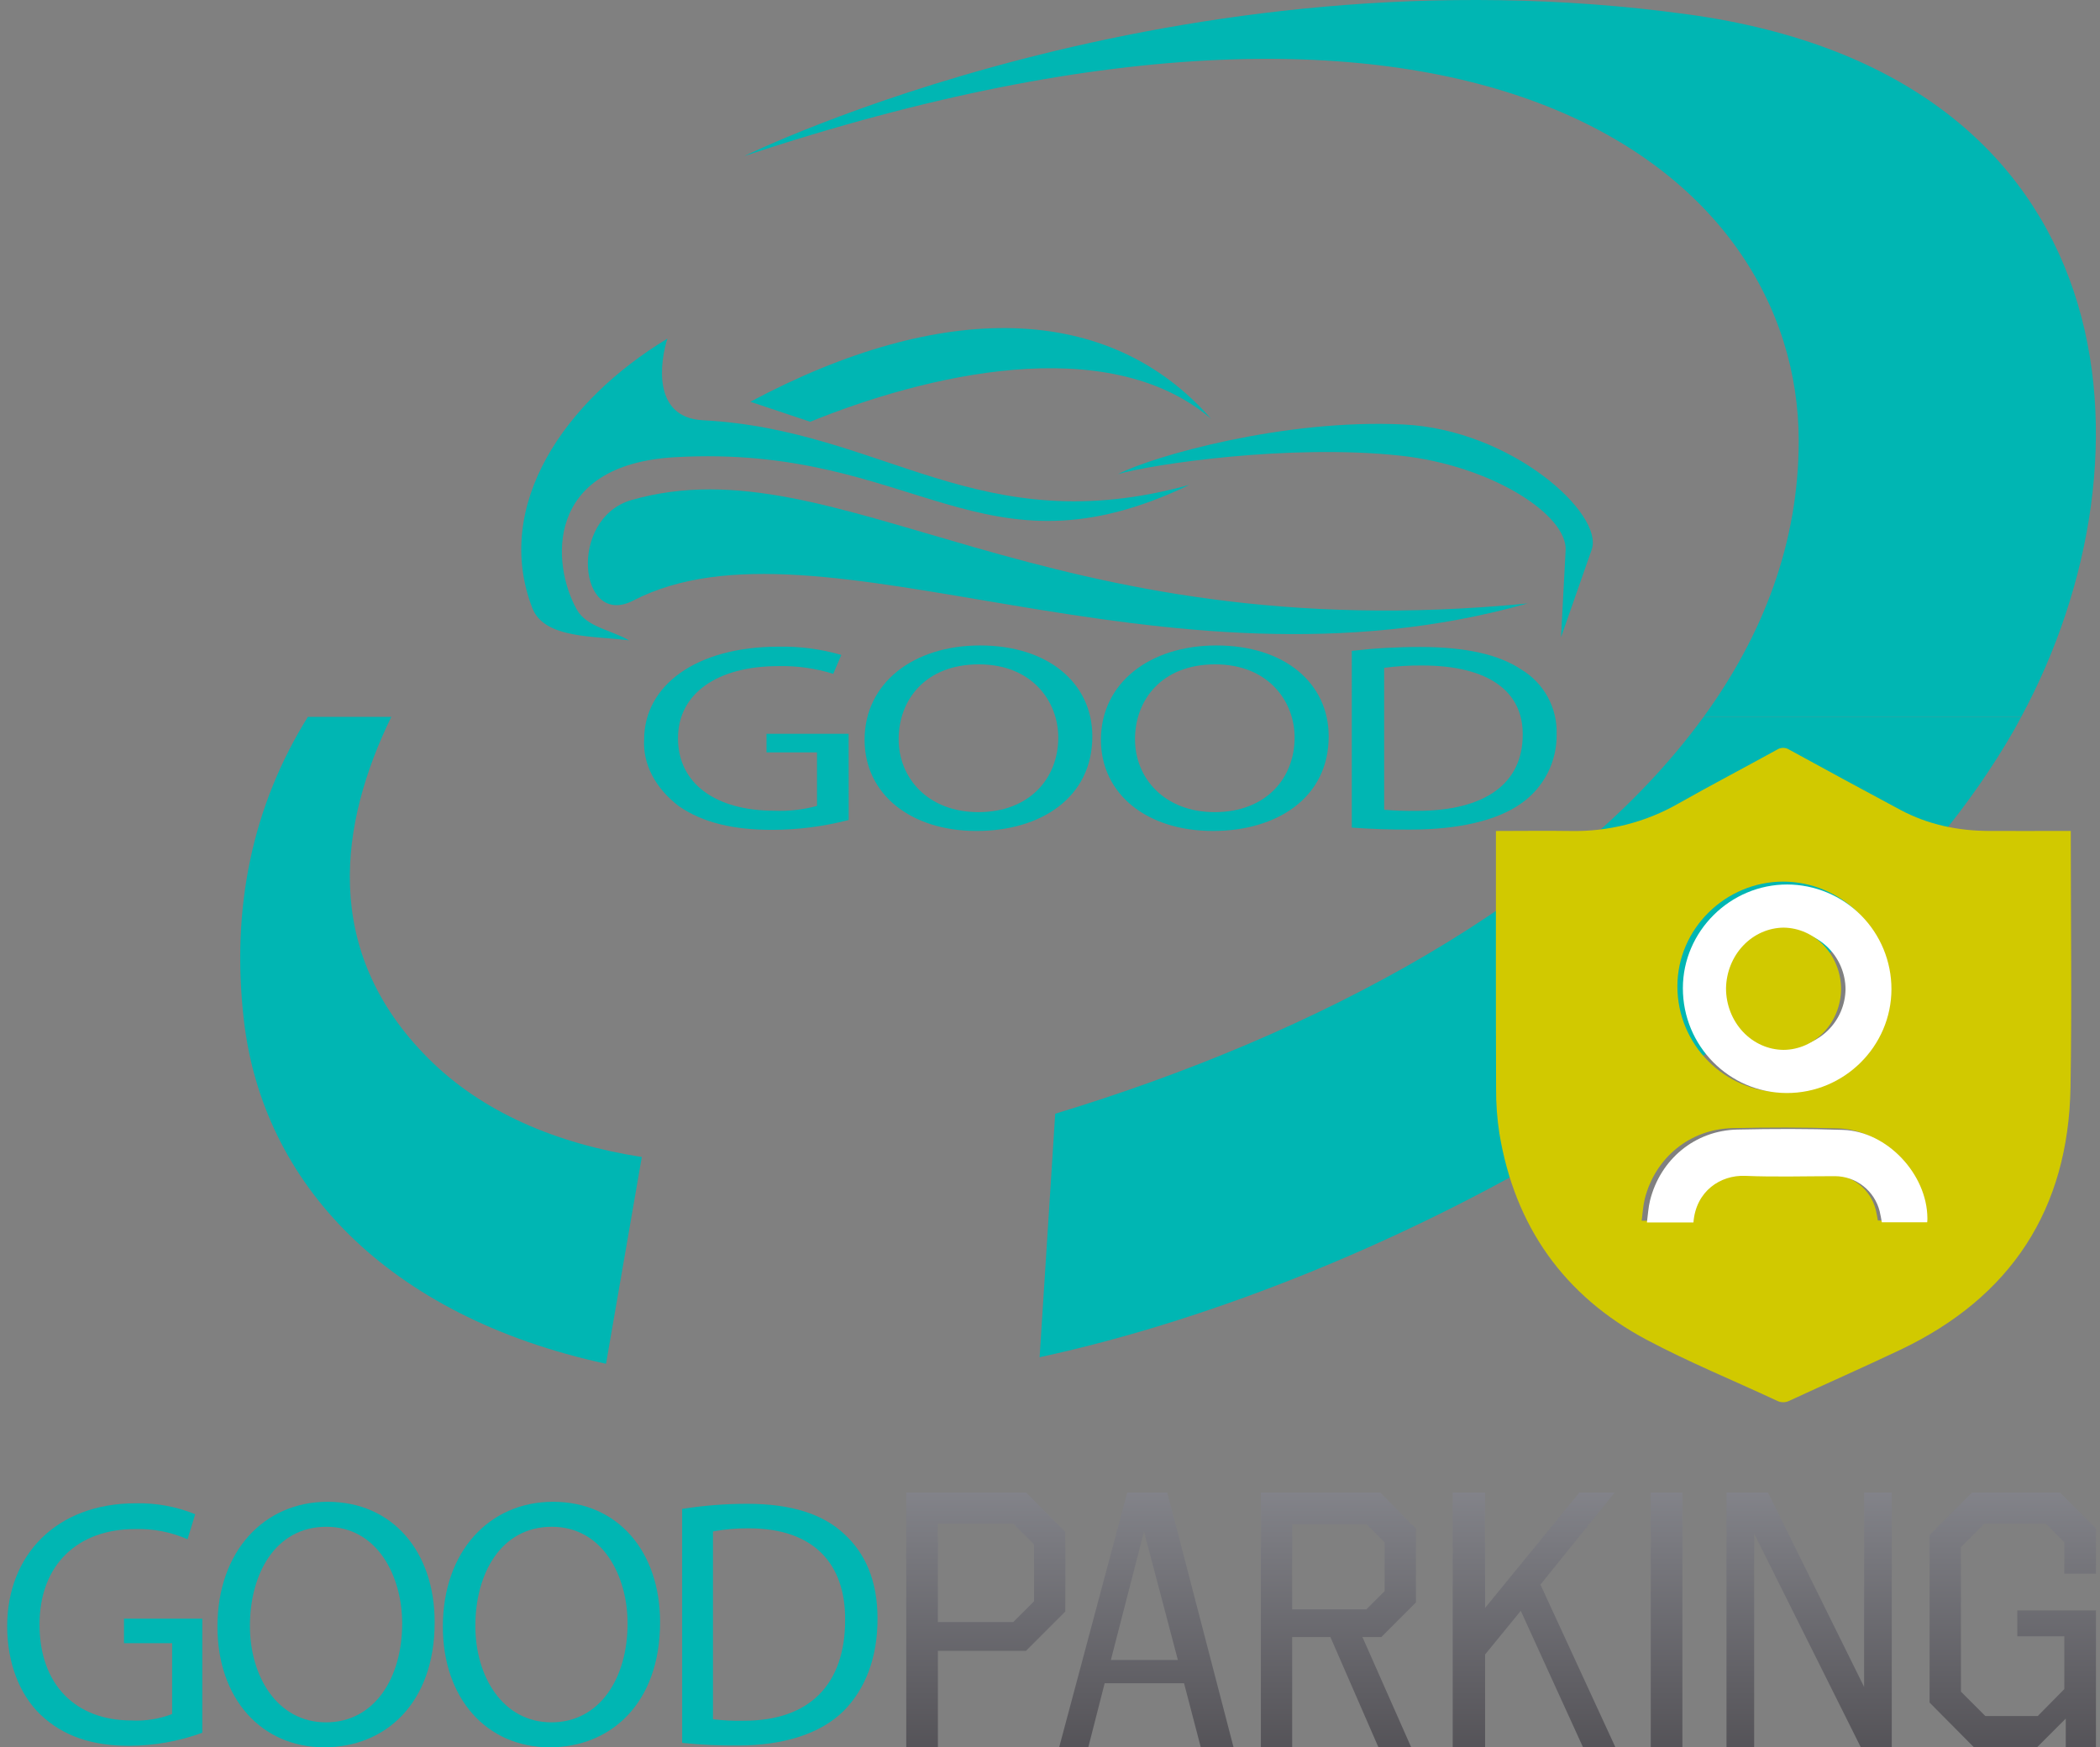 <svg width="292" height="243" viewBox="0 0 292 243" fill="none" xmlns="http://www.w3.org/2000/svg">
<rect x="0" y="0" width="292" height="243" fill="#808080" stroke="none"/>
<path d="M234.711 2.002C163.322 -7.822 103.521 21.695 103.521 21.695C205.498 -12.164 250.106 23.838 250.106 61.312C250.106 75.419 245.2 88.238 236.884 99.69H281.045C300.611 63.536 296.368 10.486 234.711 2.002Z" fill="url(#paint0_radial_176_58)"/>
<path d="M236.882 99.69C218.346 125.22 182.833 143.935 146.724 154.88L144.556 188.741C193.056 178.271 255.831 143.941 280.109 101.415C280.432 100.849 280.732 100.265 281.043 99.69H236.882Z" fill="url(#paint1_radial_176_58)"/>
<path d="M33.907 141.846C36.507 164.515 53.752 183.026 84.266 189.652L89.241 160.899C77.293 159.039 67.017 154.646 59.572 147.199C44.55 132.191 47.242 114.408 54.408 99.689H42.808C35.125 112.03 32.107 126.177 33.907 141.846Z" fill="url(#paint2_radial_176_58)"/>
<path d="M118.009 114.029C114.529 114.935 110.947 115.397 107.351 115.402C102.095 115.402 97.759 114.443 94.387 112.102C91.109 109.602 89.371 106.26 89.565 102.826C89.581 95.375 96.691 89.926 108.307 89.926C111.239 89.874 114.163 90.262 116.981 91.075L115.863 93.706C113.384 92.932 110.794 92.57 108.197 92.634C99.786 92.634 94.272 96.406 94.272 102.663C94.272 108.993 99.543 112.742 107.654 112.742C109.66 112.826 111.667 112.6 113.604 112.071V104.628H106.582V102.047H117.999L118.009 114.029Z" fill="#00B6B3"/>
<path d="M151.887 102.408C151.887 110.979 144.639 115.557 135.802 115.557C126.607 115.557 120.219 110.428 120.219 102.878C120.219 94.962 127.019 89.759 136.273 89.759C145.738 89.76 151.887 94.986 151.887 102.408ZM124.955 102.808C124.955 108.153 128.983 112.937 136.045 112.937C143.158 112.937 147.152 108.231 147.152 102.555C147.152 97.581 143.552 92.388 136.105 92.388C128.658 92.388 124.954 97.343 124.954 102.807L124.955 102.808Z" fill="#00B6B3"/>
<path d="M184.75 102.408C184.75 110.979 177.502 115.557 168.664 115.557C159.469 115.557 153.082 110.428 153.082 102.878C153.082 94.962 159.882 89.759 169.136 89.759C178.602 89.76 184.75 94.986 184.75 102.408ZM157.818 102.808C157.818 108.153 161.846 112.937 168.908 112.937C176.02 112.937 180.014 108.231 180.014 102.555C180.014 97.581 176.414 92.388 168.968 92.388C161.522 92.388 157.818 97.344 157.818 102.808Z" fill="#00B6B3"/>
<path d="M187.965 90.508C191.128 90.145 194.309 89.966 197.493 89.97C203.907 89.97 208.505 91.07 211.538 93.108C213.075 94.029 214.339 95.343 215.202 96.913C216.064 98.484 216.494 100.256 216.446 102.047C216.484 103.954 216.049 105.84 215.178 107.536C214.307 109.232 213.029 110.686 211.458 111.766C208.183 114.091 202.823 115.366 196.109 115.366C193.389 115.384 190.669 115.291 187.964 115.088L187.965 90.508ZM192.465 112.608C193.962 112.735 195.463 112.785 196.965 112.759C206.565 112.776 211.73 108.923 211.73 102.169C211.783 96.269 207.153 92.544 197.71 92.544C195.955 92.529 194.201 92.639 192.462 92.872L192.465 112.608Z" fill="#00B6B3"/>
<path fill-rule="evenodd" clip-rule="evenodd" d="M217.056 88.621L221.325 76.421C223.053 71.487 210.253 59.763 195.137 59.029C178.537 58.221 160.29 63.44 155.463 65.928C160.21 64.559 179.268 61.702 194.684 63.362C207.456 64.737 217.955 71.626 217.696 76.525L217.056 88.621Z" fill="#00B6B3"/>
<path fill-rule="evenodd" clip-rule="evenodd" d="M165.39 67.428C136.071 75.49 122.977 59.747 97.713 58.438C90.613 58.071 91.806 50.16 92.802 47.091C78.527 55.702 68.513 70.257 74.015 84.553C75.691 88.91 82.84 88.406 87.465 89.053C85.046 87.625 81.583 87.22 80.205 84.771C76.705 78.547 75.583 64.612 93.869 63.579C127.334 61.684 136.355 81.341 165.39 67.428Z" fill="#00B6B3"/>
<path fill-rule="evenodd" clip-rule="evenodd" d="M168.382 58.223C154.194 42.023 130.982 41.67 104.334 55.868L112.661 58.651C128.315 52.283 153.863 45.898 168.382 58.223Z" fill="#00B6B3"/>
<path fill-rule="evenodd" clip-rule="evenodd" d="M87.839 69.526C78.928 72.062 80.466 87.437 88.039 83.521C113.908 70.137 160.946 98.434 212.414 83.915C144.671 90.551 116.709 61.308 87.839 69.526Z" fill="#00B6B3"/>
<path d="M148.13 224.104L142.663 229.571H130.413V242.986H126.013V207.552H142.667L148.134 213.019L148.13 224.104ZM130.413 211.904V225.571H140.892L143.778 222.685V214.785L140.892 211.899L130.413 211.904Z" fill="url(#paint3_linear_176_58)"/>
<path d="M171.522 242.987H166.966L164.638 234.077H153.601L151.324 242.987H147.274L156.74 207.552H162.309L171.522 242.987ZM154.464 230.841H163.779L159.07 212.971L154.464 230.841Z" fill="url(#paint4_linear_176_58)"/>
<path d="M196.883 212.564V222.841L192.074 227.649H189.442L196.226 242.988H191.67L184.988 227.649H179.674V242.988H175.32V207.552H191.92L196.883 212.564ZM179.673 211.957V223.802H189.997L192.527 221.27V214.488L189.997 211.958L179.673 211.957Z" fill="url(#paint5_linear_176_58)"/>
<path d="M214.195 220.359L224.622 242.987H220.117L211.46 224.004L206.5 230.078V242.987H201.995V207.552H206.5V223.6L219.611 207.552H224.521L214.195 220.359Z" fill="url(#paint6_linear_176_58)"/>
<path d="M233.935 242.987H229.535V207.552H233.935V242.987Z" fill="url(#paint7_linear_176_58)"/>
<path d="M263.043 242.987H258.743L243.912 213.272V242.987H240.065V207.552H245.834L259.199 234.583V207.552H263.046L263.043 242.987Z" fill="url(#paint8_linear_176_58)"/>
<path d="M291.441 218.841H287.041V214.487L284.51 211.906H275.904L272.665 215.145V235.245L276.057 238.635H283.346L287.04 234.889V227.549H280.504V223.955H291.438V242.989H287.238V238.989L283.238 242.989H274.479L268.303 236.762V213.474L274.227 207.551H286.427L291.439 212.563L291.441 218.841Z" fill="url(#paint9_linear_176_58)"/>
<path d="M28.128 240.963C24.87 242.152 21.431 242.767 17.963 242.78C12.95 242.78 8.815 241.512 5.598 238.41C2.749 235.668 0.993 231.28 0.998 226.134C1.013 216.272 7.798 209.054 18.873 209.054C21.704 208.992 24.518 209.508 27.143 210.57L26.077 214.053C23.779 213.044 21.285 212.561 18.777 212.638C10.755 212.638 5.496 217.63 5.496 225.911C5.496 234.289 10.522 239.251 18.259 239.251C20.192 239.358 22.126 239.054 23.933 238.36V228.51H17.24V225.094H28.128V240.963Z" fill="#00B6B3"/>
<path d="M60.438 225.587C60.438 236.931 53.526 242.987 45.097 242.987C36.327 242.987 30.235 236.198 30.235 226.206C30.235 215.73 36.719 208.844 45.546 208.844C54.575 208.844 60.438 215.761 60.438 225.587ZM34.752 226.109C34.752 233.183 38.594 239.515 45.329 239.515C52.112 239.515 55.922 233.286 55.922 225.774C55.922 219.191 52.488 212.319 45.383 212.319C38.278 212.319 34.752 218.875 34.752 226.107V226.109Z" fill="#00B6B3"/>
<path d="M91.781 225.587C91.781 236.931 84.869 242.987 76.44 242.987C67.671 242.987 61.578 236.198 61.578 226.206C61.578 215.73 68.062 208.844 76.889 208.844C85.919 208.844 91.781 215.761 91.781 225.587ZM66.095 226.109C66.095 233.183 69.937 239.515 76.672 239.515C83.455 239.515 87.265 233.286 87.265 225.774C87.265 219.191 83.831 212.319 76.726 212.319C69.621 212.319 66.095 218.875 66.095 226.107V226.109Z" fill="#00B6B3"/>
<path d="M94.849 209.838C97.854 209.359 100.893 209.121 103.936 209.126C110.053 209.126 114.436 210.576 117.336 213.279C120.292 215.957 122.018 219.786 122.018 225.11C122.018 230.532 120.324 234.918 117.261 237.972C114.137 241.05 109.025 242.738 102.621 242.738C100.027 242.762 97.433 242.639 94.853 242.37L94.849 209.838ZM99.138 239.088C100.563 239.256 101.998 239.323 103.432 239.288C112.585 239.31 117.514 234.212 117.514 225.272C117.565 217.462 113.149 212.535 104.143 212.535C102.464 212.516 100.788 212.661 99.138 212.97V239.088Z" fill="#00B6B3"/>
<path d="M208.005 115.559C211.558 115.559 214.945 115.508 218.328 115.559C223.615 115.68 228.833 114.353 233.414 111.721C237.927 109.17 242.529 106.768 247.072 104.262C247.329 104.091 247.632 104 247.941 104C248.25 104 248.552 104.091 248.81 104.262C253.943 107.076 259.09 109.865 264.251 112.63C268.078 114.669 272.212 115.535 276.532 115.554C279.921 115.57 283.309 115.554 286.701 115.554H287.938V116.698C287.938 128.198 288.1 139.701 287.901 151.196C287.605 168.172 279.638 180.38 264.248 187.702C259.138 190.128 253.971 192.403 248.842 194.778C248.567 194.924 248.26 195 247.949 195C247.638 195 247.331 194.924 247.056 194.778C241.026 191.961 234.837 189.439 228.971 186.319C217.449 180.19 210.625 170.507 208.489 157.642C208.167 155.563 208.012 153.461 208.027 151.357C207.984 139.79 208.005 128.222 208.005 116.658V115.559ZM247.96 122.6C239.912 122.6 233.245 129.179 233.237 137.155C233.237 145.265 239.789 151.877 247.871 151.896C255.953 151.915 262.642 145.332 262.645 137.287C262.646 133.4 261.101 129.672 258.348 126.919C255.595 124.166 251.86 122.613 247.96 122.6ZM234.781 169.754C235.114 165.406 238.57 163.158 242 163.297C246.185 163.469 250.383 163.329 254.576 163.34C256.011 163.348 257.403 163.831 258.533 164.713C259.662 165.595 260.465 166.826 260.816 168.212C260.945 168.719 261.021 169.239 261.115 169.729H267.462C267.476 169.483 267.492 169.317 267.489 169.153C267.446 163.056 261.841 157.133 255.706 156.926C250.781 156.76 245.846 156.774 240.913 156.881C234.996 157.01 230.154 160.987 228.707 166.698C228.463 167.671 228.414 168.692 228.269 169.754H234.781Z" fill="#D1C900"/>
<path d="M248.519 123C252.365 123.013 256.05 124.551 258.764 127.277C261.479 130.003 263.002 133.694 263 137.541C263 145.499 256.428 152.026 248.431 152C240.434 151.973 233.989 145.432 234 137.411C234.008 129.512 240.583 122.989 248.519 123ZM248.497 145.629C250.635 145.616 252.682 144.765 254.199 143.26C255.717 141.755 256.585 139.716 256.616 137.578C256.609 135.424 255.754 133.358 254.236 131.829C252.718 130.301 250.66 129.431 248.505 129.408C246.368 129.428 244.324 130.282 242.807 131.788C241.29 133.294 240.422 135.332 240.387 137.469C240.389 139.624 241.243 141.691 242.762 143.219C244.282 144.747 246.343 145.613 248.497 145.629Z" fill="white"/>
<path d="M235.47 170H229C229.144 168.924 229.193 167.91 229.436 166.934C230.867 161.201 235.7 157.21 241.573 157.08C246.473 156.973 251.38 156.959 256.283 157.126C262.392 157.333 267.957 163.278 268 169.397C268 169.562 268 169.728 267.973 169.976H261.661C261.568 169.484 261.493 168.962 261.365 168.453C261.016 167.062 260.217 165.826 259.094 164.941C257.971 164.055 256.587 163.571 255.16 163.563C250.99 163.563 246.815 163.692 242.653 163.52C239.238 163.38 235.801 165.637 235.47 170Z" fill="white"/>
<path d="M247.996 146C245.872 145.984 243.84 145.076 242.342 143.475C240.845 141.873 240.003 139.707 240 137.449C240.035 135.209 240.891 133.072 242.386 131.494C243.881 129.916 245.897 129.021 248.004 129C250.128 129.023 252.158 129.935 253.654 131.537C255.15 133.14 255.993 135.304 256 137.563C255.969 139.803 255.114 141.941 253.618 143.518C252.121 145.095 250.103 145.986 247.996 146Z" fill="#D1C900"/>
<defs>
<radialGradient id="paint0_radial_176_58" cx="0" cy="0" r="1" gradientUnits="userSpaceOnUse" gradientTransform="translate(-523.14 49.845) scale(75.234 75.167)">
<stop stop-color="white"/>
<stop offset="0.497" stop-color="#00C9B5"/>
<stop offset="1" stop-color="#00B6B3"/>
</radialGradient>
<radialGradient id="paint1_radial_176_58" cx="0" cy="0" r="1" gradientUnits="userSpaceOnUse" gradientTransform="translate(-319.58 218.574) scale(161.516 161.628)">
<stop stop-color="white"/>
<stop offset="0.497" stop-color="#00C9B5"/>
<stop offset="1" stop-color="#00B6B3"/>
</radialGradient>
<radialGradient id="paint2_radial_176_58" cx="0" cy="0" r="1" gradientUnits="userSpaceOnUse" gradientTransform="translate(864.843 205.756) scale(124.771 124.779)">
<stop stop-color="white"/>
<stop offset="0.497" stop-color="#00C9B5"/>
<stop offset="1" stop-color="#00B6B3"/>
</radialGradient>
<linearGradient id="paint3_linear_176_58" x1="137.074" y1="185.087" x2="137.074" y2="265.629" gradientUnits="userSpaceOnUse">
<stop stop-color="#9FA1A8"/>
<stop offset="1" stop-color="#383539"/>
</linearGradient>
<linearGradient id="paint4_linear_176_58" x1="159.398" y1="185.086" x2="159.398" y2="265.63" gradientUnits="userSpaceOnUse">
<stop stop-color="#9FA1A8"/>
<stop offset="1" stop-color="#383539"/>
</linearGradient>
<linearGradient id="paint5_linear_176_58" x1="186.102" y1="185.086" x2="186.102" y2="265.632" gradientUnits="userSpaceOnUse">
<stop stop-color="#9FA1A8"/>
<stop offset="1" stop-color="#383539"/>
</linearGradient>
<linearGradient id="paint6_linear_176_58" x1="213.309" y1="185.086" x2="213.309" y2="265.63" gradientUnits="userSpaceOnUse">
<stop stop-color="#9FA1A8"/>
<stop offset="1" stop-color="#383539"/>
</linearGradient>
<linearGradient id="paint7_linear_176_58" x1="231.735" y1="185.086" x2="231.735" y2="265.63" gradientUnits="userSpaceOnUse">
<stop stop-color="#9FA1A8"/>
<stop offset="1" stop-color="#383539"/>
</linearGradient>
<linearGradient id="paint8_linear_176_58" x1="251.555" y1="185.086" x2="251.555" y2="265.63" gradientUnits="userSpaceOnUse">
<stop stop-color="#9FA1A8"/>
<stop offset="1" stop-color="#383539"/>
</linearGradient>
<linearGradient id="paint9_linear_176_58" x1="279.872" y1="185.084" x2="279.872" y2="265.634" gradientUnits="userSpaceOnUse">
<stop stop-color="#9FA1A8"/>
<stop offset="1" stop-color="#383539"/>
</linearGradient>
</defs>
</svg>
